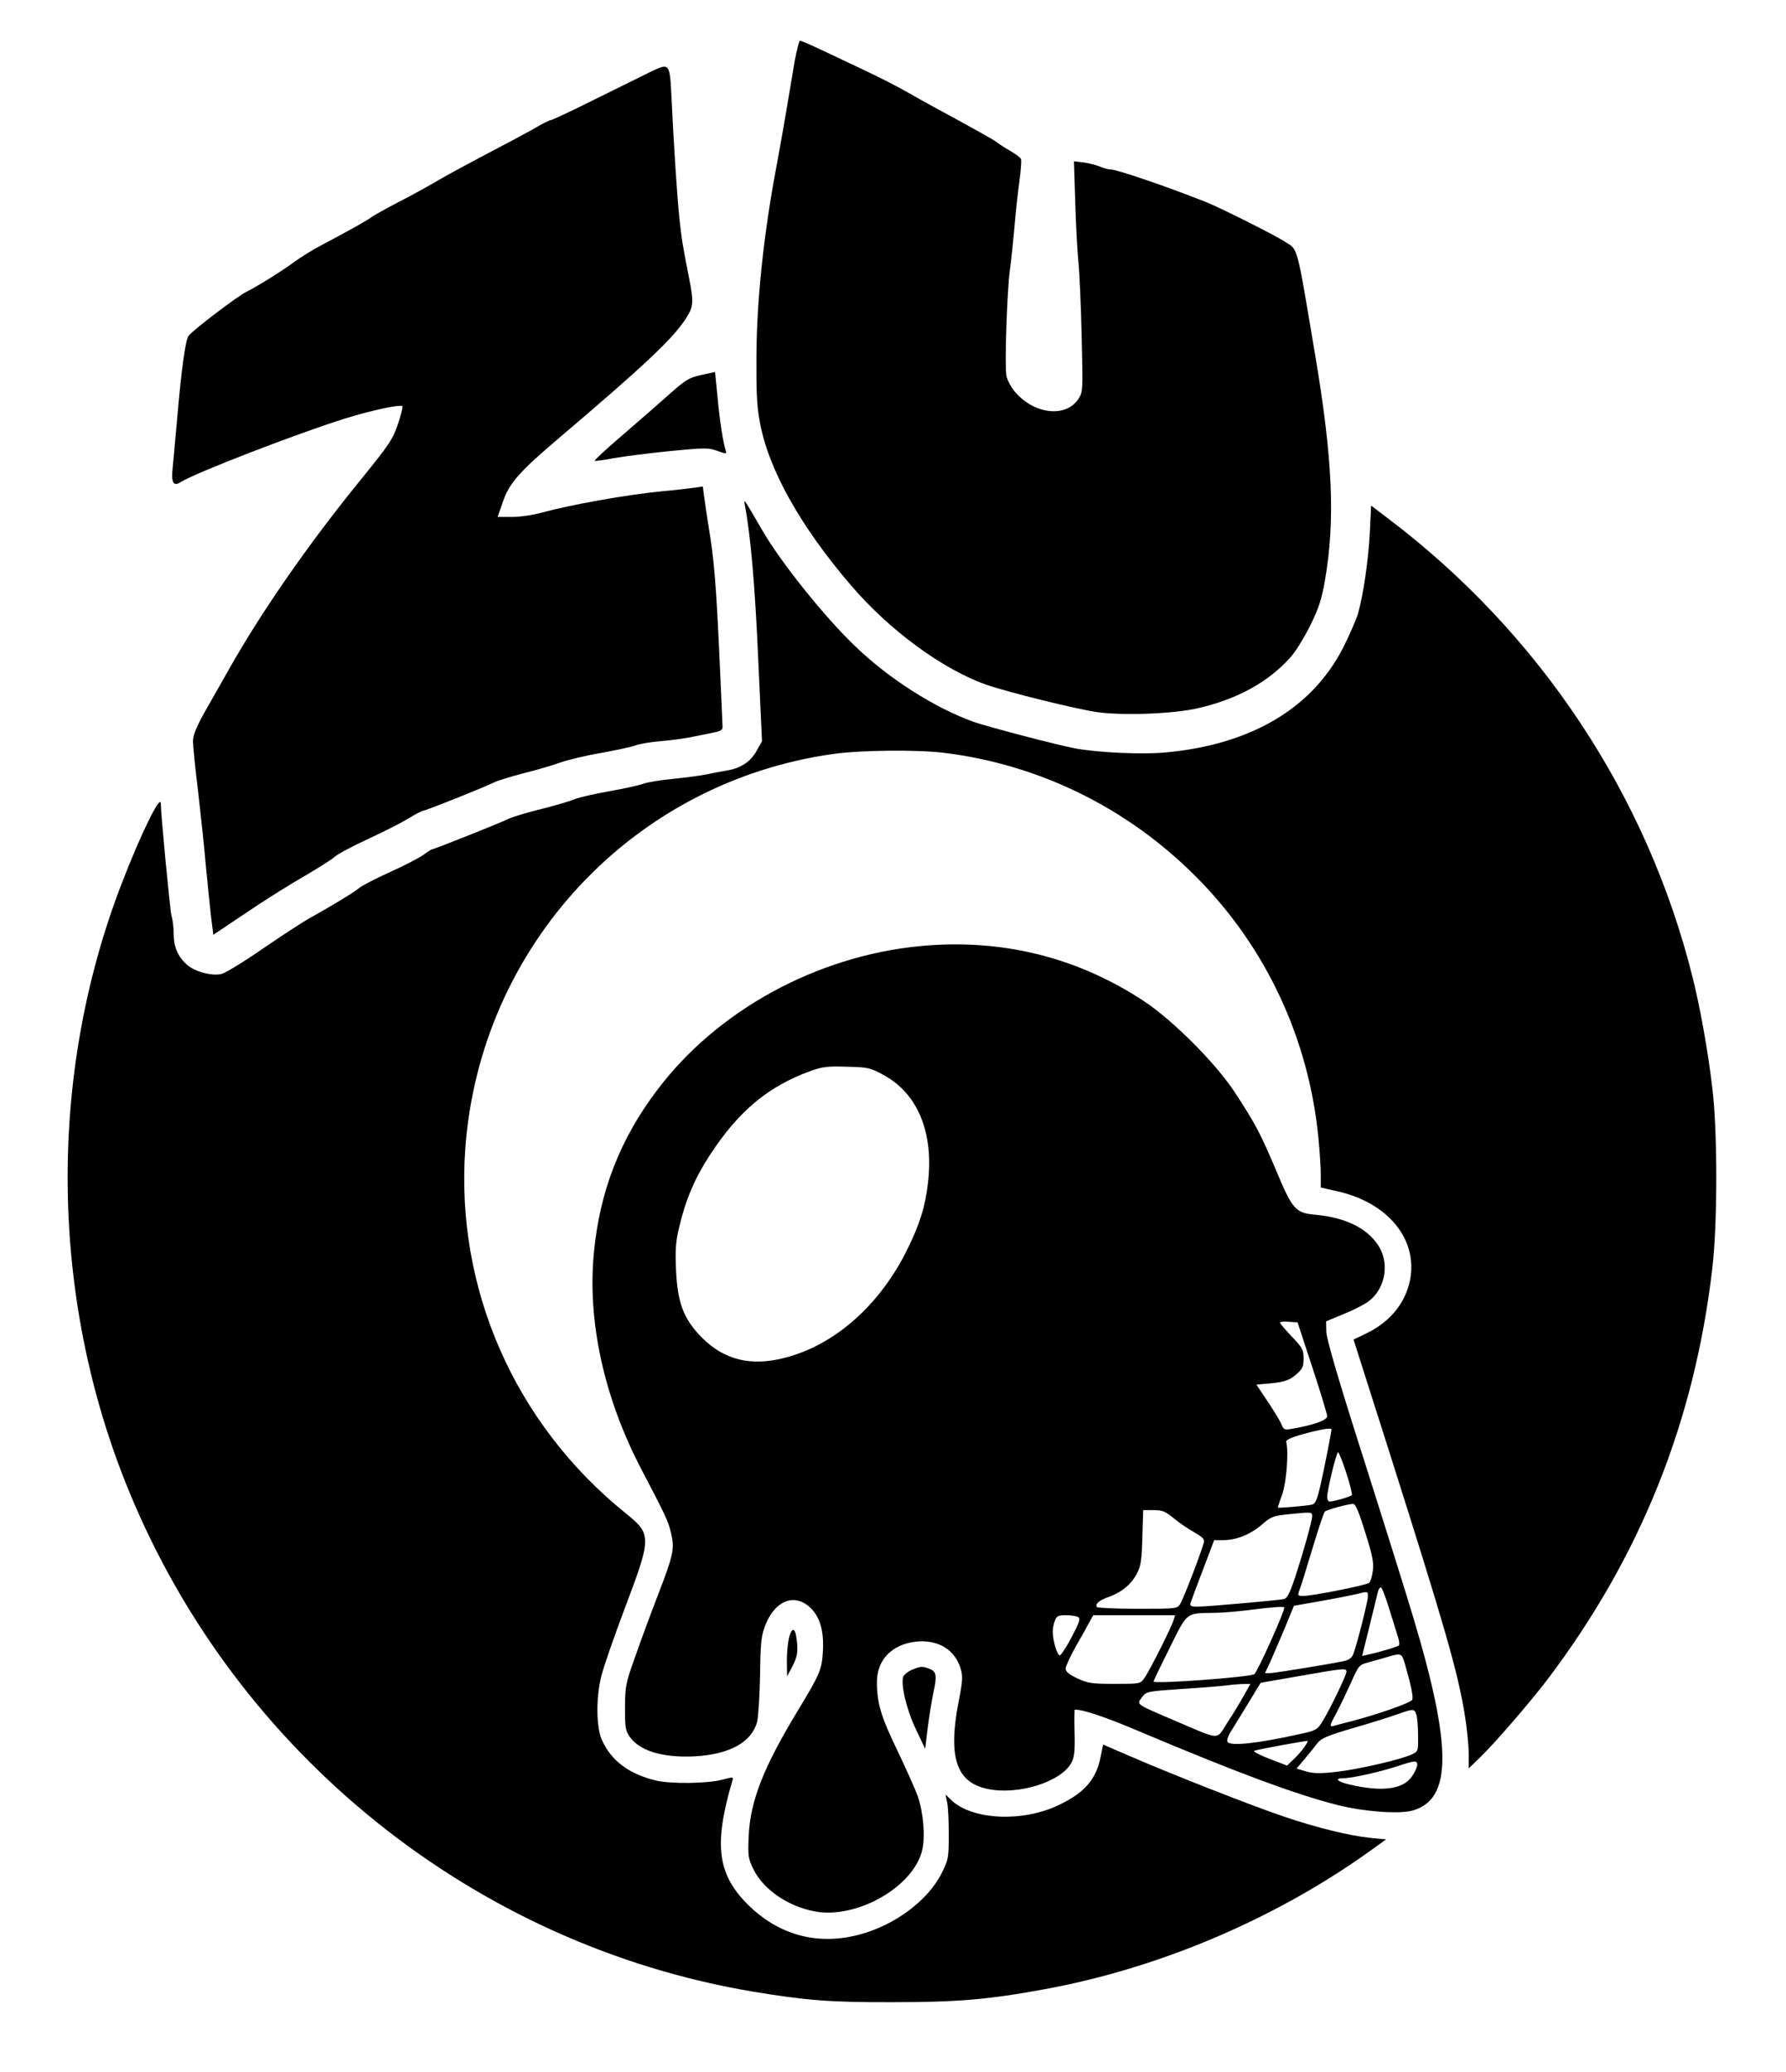 <?xml version="1.0" standalone="no"?>
<!DOCTYPE svg PUBLIC "-//W3C//DTD SVG 20010904//EN"
 "http://www.w3.org/TR/2001/REC-SVG-20010904/DTD/svg10.dtd">
<svg version="1.0" xmlns="http://www.w3.org/2000/svg"
 width="833pt" height="966pt" viewBox="0 0 833 966"
 preserveAspectRatio="xMidYMid meet">

<g transform="translate(0,966) scale(0.1,-0.1)"
fill="#000000" stroke="none">
<path d="M3706 9373 c-9 -54 -27 -161 -40 -238 -13 -77 -35 -201 -49 -275 -57
-307 -88 -609 -89 -863 -1 -162 2 -234 16 -305 40 -220 189 -486 426 -762 180
-210 428 -391 630 -462 103 -36 425 -115 518 -128 122 -17 358 -8 472 19 182
42 327 122 430 238 24 27 65 94 92 149 40 81 53 123 68 210 48 279 36 563 -46
1049 -89 528 -78 488 -144 530 -54 34 -307 161 -370 185 -193 76 -412 150
-440 150 -10 0 -33 6 -51 14 -19 7 -53 16 -77 19 l-43 5 6 -190 c3 -105 10
-232 15 -282 5 -50 12 -206 15 -346 6 -247 6 -256 -14 -288 -57 -90 -205 -75
-295 29 -20 23 -39 58 -42 78 -9 45 3 393 16 491 6 41 15 129 21 195 5 66 16
163 23 215 7 52 11 101 8 108 -2 7 -25 24 -51 39 -25 14 -53 33 -62 40 -9 8
-86 51 -170 97 -85 46 -188 102 -229 126 -78 44 -131 72 -285 144 -172 82
-225 106 -234 106 -4 0 -15 -44 -25 -97z"/>
<path d="M3040 9328 c-25 -12 -138 -68 -253 -125 -114 -57 -212 -103 -218
-103 -6 0 -41 -17 -77 -39 -37 -21 -134 -73 -217 -116 -82 -43 -186 -99 -230
-125 -44 -26 -129 -73 -190 -104 -60 -31 -116 -63 -125 -70 -14 -12 -104 -62
-238 -133 -34 -18 -86 -50 -115 -71 -66 -48 -168 -112 -227 -142 -44 -22 -245
-175 -270 -205 -15 -18 -34 -157 -54 -390 -9 -99 -18 -202 -21 -230 -7 -65 4
-84 37 -63 62 41 549 229 768 297 122 38 257 67 267 57 3 -3 -7 -40 -21 -83
-24 -71 -40 -95 -174 -260 -245 -301 -464 -617 -614 -883 -36 -63 -88 -156
-117 -206 -36 -66 -51 -102 -51 -130 0 -21 11 -130 25 -243 13 -113 29 -264
35 -336 7 -71 17 -173 23 -227 l12 -96 152 102 c84 57 205 133 270 170 65 38
129 78 143 91 14 13 84 50 155 83 72 33 157 76 189 96 33 20 64 36 68 36 12 0
285 109 329 131 20 10 83 29 140 44 57 14 133 36 169 49 36 13 123 34 194 46
71 13 143 28 160 35 17 7 72 16 121 20 50 4 119 14 155 22 36 7 80 16 98 20
21 4 32 11 32 23 0 10 -7 163 -15 341 -15 326 -25 446 -50 594 -7 44 -16 104
-20 133 l-7 54 -42 -6 c-22 -3 -88 -11 -146 -16 -173 -17 -428 -63 -564 -100
-39 -11 -101 -20 -138 -20 l-67 0 25 72 c28 83 76 138 245 282 417 354 549
478 610 574 33 53 35 73 14 180 -31 156 -36 189 -46 282 -11 105 -27 349 -37
565 -8 160 -9 162 -92 123z"/>
<path d="M3271 7912 c-59 -13 -73 -22 -156 -96 -50 -44 -148 -130 -218 -190
-70 -60 -125 -111 -123 -114 2 -2 42 3 88 12 45 8 163 23 261 33 165 16 182
16 223 1 41 -15 44 -15 39 1 -13 42 -28 136 -38 247 l-12 120 -64 -14z"/>
<path d="M3474 7305 c27 -141 47 -371 62 -709 l18 -392 -25 -44 c-28 -51 -73
-81 -138 -92 -25 -4 -68 -12 -96 -18 -27 -6 -97 -15 -155 -21 -58 -5 -121 -16
-140 -23 -19 -7 -91 -23 -160 -35 -69 -12 -140 -29 -158 -36 -17 -8 -87 -29
-155 -46 -67 -16 -135 -37 -152 -45 -33 -17 -352 -144 -361 -144 -3 0 -20 -11
-37 -24 -18 -13 -88 -50 -157 -81 -69 -31 -134 -65 -145 -75 -21 -18 -124 -81
-230 -140 -33 -18 -132 -83 -220 -143 -88 -61 -175 -114 -193 -118 -48 -10
-127 12 -164 47 -40 38 -58 82 -58 141 0 26 -4 64 -10 83 -7 26 -50 476 -50
523 0 50 -95 -144 -184 -376 -346 -899 -333 -1932 35 -2827 504 -1228 1613
-2117 2912 -2335 249 -41 359 -50 652 -49 300 0 443 12 705 60 531 97 1069
324 1510 638 l85 61 -74 7 c-97 10 -249 47 -402 99 -138 46 -526 198 -719 282
l-125 54 -12 -59 c-21 -104 -75 -166 -195 -223 -168 -81 -404 -70 -501 23
l-27 26 7 -34 c5 -19 8 -87 8 -150 0 -110 -1 -119 -33 -182 -62 -127 -222
-246 -388 -288 -193 -50 -372 -1 -515 140 -143 142 -161 279 -74 576 7 21 6
21 -47 7 -69 -18 -238 -20 -308 -4 -127 31 -209 92 -253 190 -26 58 -28 194
-3 295 9 39 59 183 111 321 125 330 125 343 1 442 -516 417 -792 1046 -746
1697 68 945 781 1710 1716 1841 128 18 393 21 520 5 442 -55 852 -256 1171
-576 326 -326 527 -755 572 -1218 6 -60 11 -137 11 -171 l0 -61 74 -17 c239
-52 381 -225 342 -417 -23 -108 -94 -194 -207 -248 l-56 -27 164 -515 c262
-826 318 -1020 353 -1223 11 -66 20 -151 20 -190 l0 -71 46 44 c75 72 243 267
325 375 430 570 682 1197 765 1910 25 209 25 644 0 845 -20 171 -57 376 -92
515 -212 849 -714 1604 -1419 2137 l-80 61 -6 -124 c-7 -133 -30 -289 -55
-379 -9 -30 -41 -103 -71 -162 -145 -282 -431 -450 -828 -486 -106 -10 -306
-1 -415 18 -76 13 -415 102 -480 125 -182 66 -393 200 -549 350 -143 136 -345
388 -433 538 -90 155 -90 156 -84 122z"/>
<path d="M4288 5249 c-481 -47 -944 -300 -1223 -671 -173 -228 -268 -473 -295
-758 -31 -319 47 -676 221 -1009 116 -222 125 -240 139 -299 17 -72 11 -101
-61 -287 -34 -88 -82 -218 -107 -290 -44 -122 -46 -136 -47 -235 0 -94 2 -108
23 -138 47 -65 153 -97 301 -90 163 9 266 65 292 160 6 24 12 122 14 218 2
153 5 182 24 232 44 114 132 151 205 88 49 -43 70 -111 64 -209 -5 -85 -13
-104 -117 -276 -160 -264 -221 -419 -229 -582 -4 -96 -3 -106 22 -157 46 -95
162 -174 287 -197 195 -36 459 114 500 285 15 63 6 174 -20 251 -12 33 -55
130 -96 215 -76 158 -95 220 -95 318 0 105 71 177 184 189 102 10 181 -38 207
-128 10 -33 9 -57 -10 -152 -50 -260 -11 -377 136 -407 142 -30 342 33 390
122 14 27 17 53 15 140 -2 60 -1 108 1 108 40 0 144 -35 297 -100 457 -193
739 -298 933 -346 120 -30 283 -42 344 -25 186 51 187 295 3 906 -28 94 -130
420 -227 725 -122 382 -177 570 -177 603 l-1 47 82 34 c45 18 97 45 116 59 81
61 100 183 42 266 -54 78 -152 125 -290 138 -93 8 -107 24 -185 211 -70 166
-96 215 -189 357 -89 137 -290 338 -426 428 -313 206 -667 293 -1047 256z
m-170 -599 c162 -86 238 -269 210 -505 -12 -108 -38 -192 -97 -311 -127 -258
-338 -445 -571 -504 -158 -41 -282 -10 -386 94 -85 86 -114 160 -121 316 -4
94 -2 130 15 200 31 131 74 230 144 337 134 204 270 318 468 390 56 20 80 23
170 20 98 -2 110 -5 168 -37z m2003 -1365 c38 -115 69 -218 69 -227 0 -18 -55
-39 -153 -57 -49 -9 -49 -8 -62 23 -8 17 -37 65 -65 106 l-50 75 32 3 c93 7
120 15 153 44 30 26 35 36 35 75 0 40 -5 50 -55 102 -30 32 -55 61 -55 65 0 4
18 6 41 4 l41 -3 69 -210z m89 -289 c0 -12 -34 -184 -51 -259 -17 -73 -24 -88
-42 -92 -34 -6 -157 -17 -157 -13 0 2 9 31 21 63 19 55 30 198 18 243 -3 9 23
21 81 37 81 22 130 30 130 21z m69 -202 c17 -53 29 -100 26 -104 -5 -7 -83
-30 -104 -30 -6 0 -11 9 -11 21 0 32 43 209 51 209 3 0 21 -43 38 -96z m88
-276 c34 -108 41 -142 36 -180 -3 -26 -11 -52 -17 -57 -13 -11 -263 -61 -306
-61 -28 0 -29 1 -19 28 6 15 33 101 60 192 27 90 53 168 58 173 8 8 101 34
131 36 12 1 27 -35 57 -131z m-895 66 c23 -20 67 -50 96 -66 44 -26 52 -34 46
-52 -19 -65 -96 -262 -109 -283 -15 -23 -17 -23 -200 -23 -101 0 -186 4 -189
8 -9 15 10 31 54 47 61 21 106 59 132 108 19 35 23 62 26 170 l4 127 48 0 c41
0 55 -6 92 -36z m648 8 c0 -21 -39 -161 -81 -290 -25 -73 -35 -93 -52 -97 -32
-6 -355 -35 -401 -35 -32 0 -37 3 -33 18 3 9 29 79 58 155 l52 137 42 0 c62 0
128 27 180 72 41 36 53 41 118 48 116 12 117 12 117 -8z m360 -434 c18 -57 36
-116 41 -132 5 -15 7 -32 4 -36 -4 -6 -78 -29 -146 -44 l-26 -6 33 133 c18 72
35 144 39 160 3 15 10 27 15 27 5 0 23 -46 40 -102z m-100 60 c0 -24 -51 -224
-68 -269 -7 -18 -21 -28 -44 -33 -73 -15 -324 -56 -345 -56 l-23 0 27 58 c14
31 44 102 67 156 l41 100 125 22 c69 12 143 27 165 32 56 14 55 14 55 -10z
m-390 -52 c0 -23 -126 -302 -140 -311 -23 -14 -470 -47 -470 -34 0 3 34 74 75
156 84 169 75 162 204 164 36 0 111 6 166 13 108 14 165 18 165 12z m-961 -45
c11 -7 5 -25 -30 -92 -24 -45 -49 -84 -55 -86 -12 -4 -34 68 -34 111 0 13 4
36 10 50 8 22 15 26 52 26 24 0 49 -4 57 -9z m445 -13 c-10 -34 -113 -239
-136 -270 -19 -28 -20 -28 -139 -28 -108 0 -126 3 -175 26 -38 18 -54 31 -54
45 0 10 22 58 49 106 28 49 57 100 65 116 l15 27 191 0 191 0 -7 -22z m1080
-210 c29 -102 38 -148 33 -162 -6 -14 -162 -69 -287 -101 -36 -9 -73 -19 -84
-22 -16 -4 -13 6 18 63 20 38 51 104 70 146 33 74 36 77 78 88 23 6 63 18 88
25 67 20 68 19 84 -37z m-274 -31 c0 -17 -79 -180 -113 -234 -23 -37 -30 -41
-104 -57 -199 -44 -325 -58 -338 -36 -4 6 2 25 13 43 11 18 47 77 81 132 l61
100 178 31 c210 37 222 38 222 21z m-480 -114 c-18 -32 -52 -89 -77 -126 -51
-80 -27 -81 -238 9 -194 83 -184 77 -159 111 21 28 22 28 197 40 97 6 187 14
199 16 13 2 43 5 66 6 l44 1 -32 -57z m807 -90 c4 -16 7 -59 7 -98 1 -67 0
-70 -27 -83 -49 -24 -248 -70 -352 -82 -80 -9 -109 -8 -144 2 l-44 13 39 46
c21 25 48 58 59 73 17 22 46 35 170 71 83 24 175 53 205 64 73 26 78 26 87 -6z
m-525 -150 c-11 -15 -33 -41 -50 -56 l-29 -28 -84 32 c-46 18 -77 35 -69 37
23 8 245 48 249 46 2 -2 -6 -15 -17 -31z m528 -81 c0 -9 -11 -34 -25 -54 -41
-60 -140 -73 -292 -37 -56 13 -71 29 -28 29 39 0 170 29 249 55 88 29 96 29
96 7z"/>
<path d="M3682 2032 c-7 -22 -12 -73 -12 -113 l1 -74 26 49 c20 40 24 60 21
103 -6 71 -21 85 -36 35z"/>
<path d="M4252 1875 c-18 -8 -35 -22 -39 -31 -13 -35 15 -155 59 -246 l43 -91
12 99 c7 54 19 129 27 166 17 77 14 96 -21 109 -32 12 -41 11 -81 -6z"/>
</g>
</svg>
